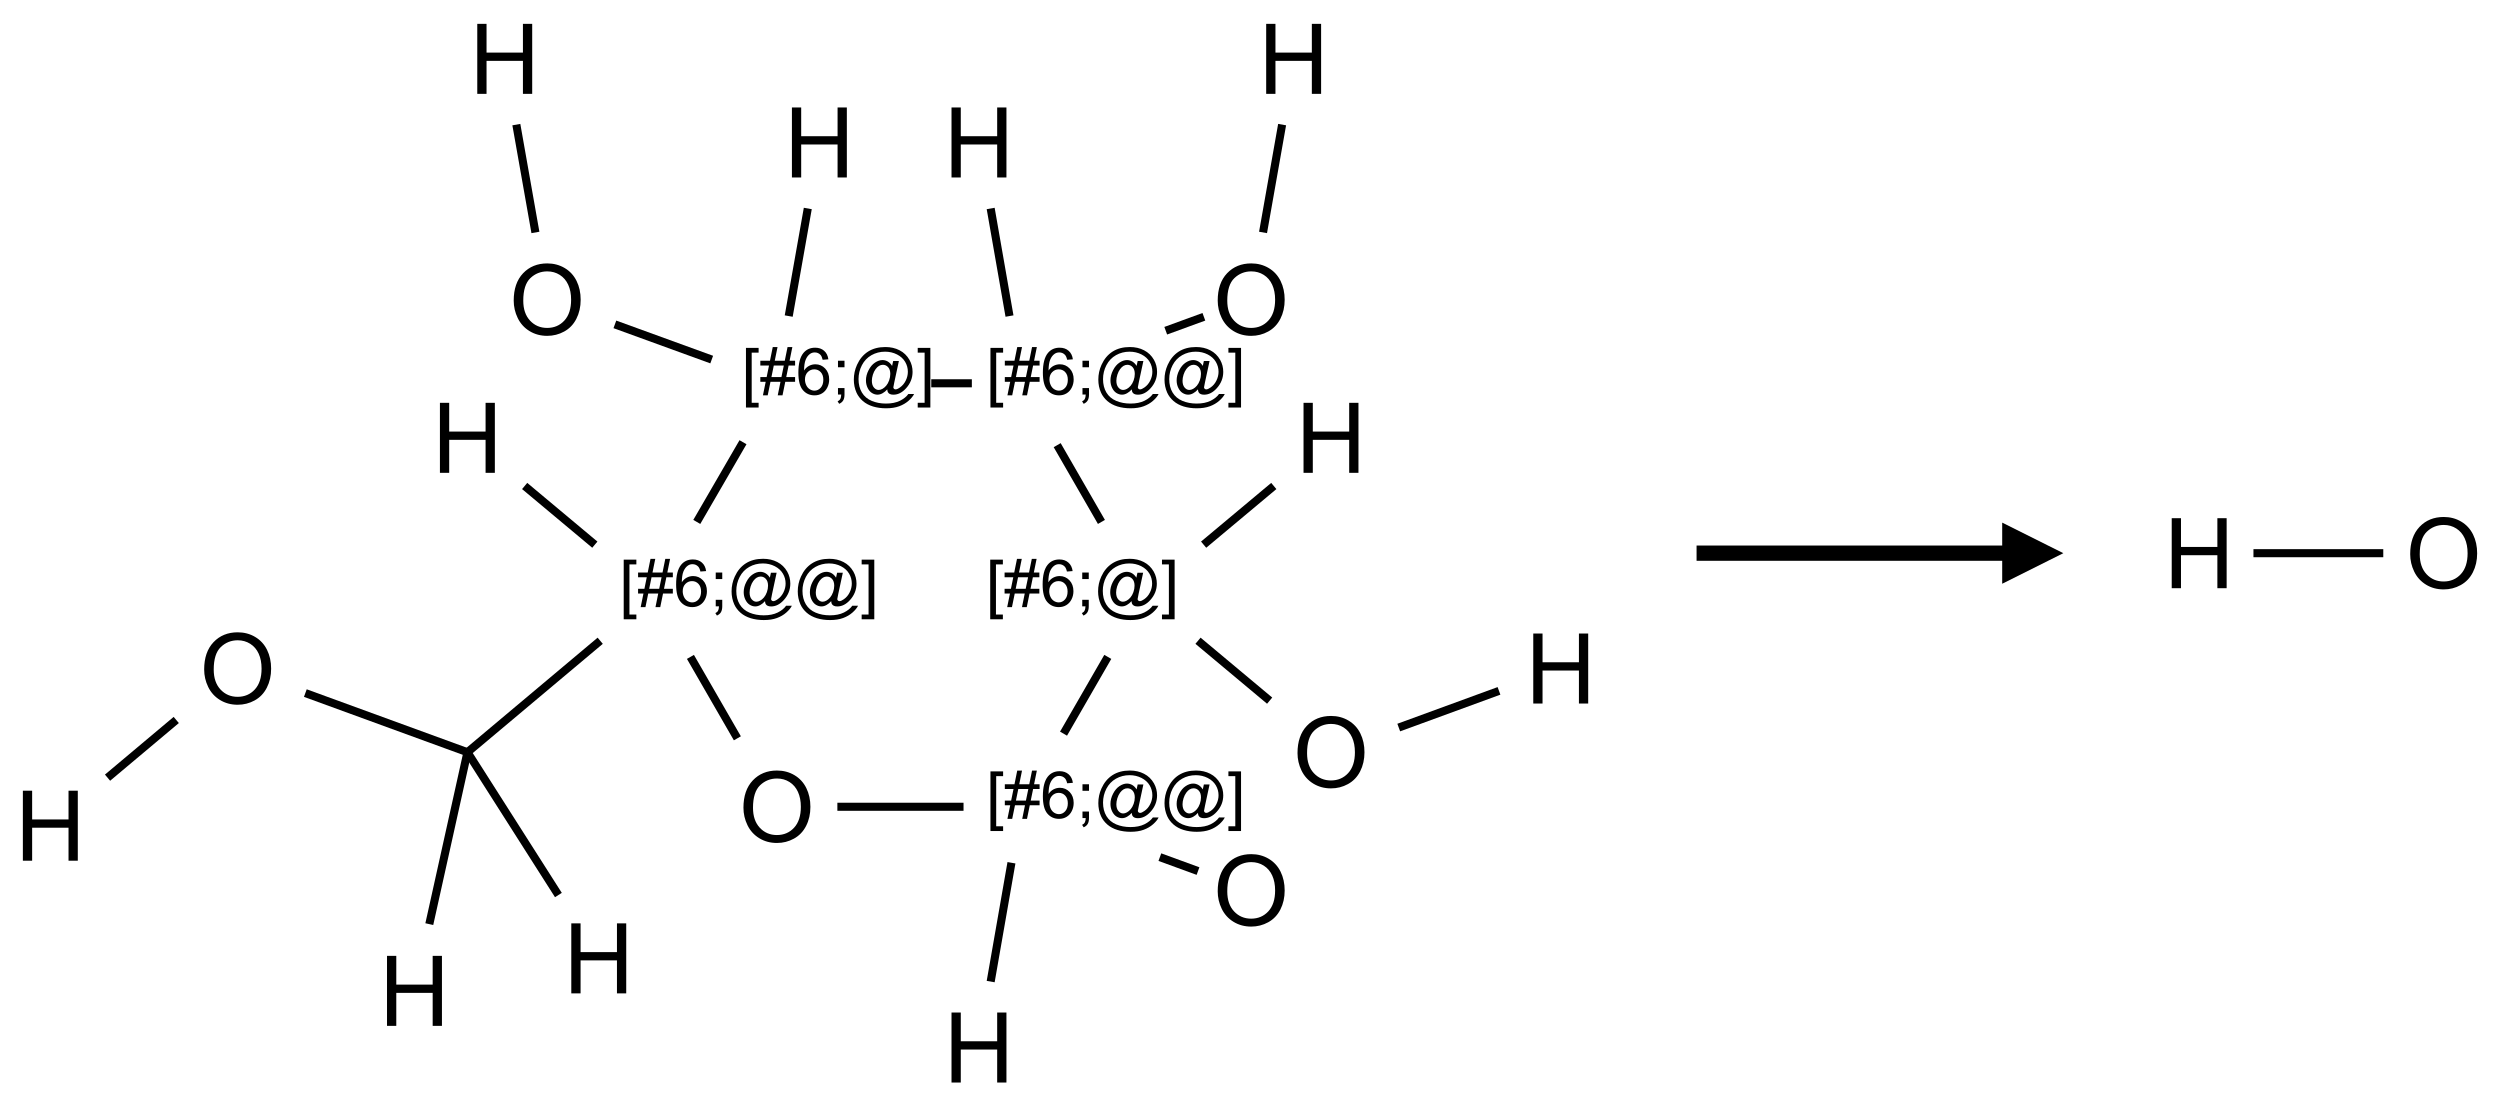 <?xml version="1.0" encoding="UTF-8"?>
<svg xmlns="http://www.w3.org/2000/svg" xmlns:xlink="http://www.w3.org/1999/xlink" width="409" height="181" viewBox="0 0 409 181">
<defs>
<g>
<g id="glyph-0-0">
<path d="M 2 0 L 2 -10 L 10 -10 L 10 0 Z M 2.25 -0.25 L 9.75 -0.25 L 9.75 -9.75 L 2.25 -9.75 Z M 2.25 -0.25 "/>
</g>
<g id="glyph-0-1">
<path d="M 1.281 0 L 1.281 -11.453 L 2.797 -11.453 L 2.797 -6.75 L 8.75 -6.75 L 8.75 -11.453 L 10.266 -11.453 L 10.266 0 L 8.75 0 L 8.75 -5.398 L 2.797 -5.398 L 2.797 0 Z M 1.281 0 "/>
</g>
<g id="glyph-0-2">
<path d="M 0.773 -5.578 C 0.773 -7.48 1.285 -8.969 2.305 -10.043 C 3.324 -11.117 4.645 -11.656 6.258 -11.656 C 7.316 -11.656 8.27 -11.402 9.117 -10.898 C 9.965 -10.395 10.613 -9.688 11.059 -8.785 C 11.504 -7.883 11.727 -6.855 11.727 -5.711 C 11.727 -4.551 11.492 -3.512 11.023 -2.594 C 10.555 -1.676 9.891 -0.984 9.031 -0.512 C 8.172 -0.039 7.246 0.195 6.25 0.195 C 5.172 0.195 4.207 -0.066 3.359 -0.586 C 2.512 -1.105 1.867 -1.816 1.43 -2.719 C 0.992 -3.621 0.773 -4.574 0.773 -5.578 Z M 2.336 -5.555 C 2.336 -4.176 2.707 -3.086 3.449 -2.293 C 4.191 -1.5 5.121 -1.102 6.242 -1.102 C 7.383 -1.102 8.32 -1.504 9.059 -2.305 C 9.797 -3.105 10.164 -4.246 10.164 -5.719 C 10.164 -6.652 10.008 -7.465 9.691 -8.16 C 9.375 -8.855 8.914 -9.395 8.309 -9.777 C 7.703 -10.16 7.02 -10.352 6.266 -10.352 C 5.191 -10.352 4.27 -9.984 3.496 -9.246 C 2.723 -8.508 2.336 -7.277 2.336 -5.555 Z M 2.336 -5.555 "/>
</g>
<g id="glyph-1-0">
<path d="M 1.332 0 L 1.332 -6.668 L 6.668 -6.668 L 6.668 0 Z M 1.5 -0.168 L 6.5 -0.168 L 6.5 -6.5 L 1.5 -6.5 Z M 1.5 -0.168 "/>
</g>
<g id="glyph-1-1">
<path d="M 0.723 2.121 L 0.723 -7.637 L 2.793 -7.637 L 2.793 -6.859 L 1.66 -6.859 L 1.66 1.344 L 2.793 1.344 L 2.793 2.121 Z M 0.723 2.121 "/>
</g>
<g id="glyph-1-2">
<path d="M 0.535 0.129 L 0.988 -2.09 L 0.109 -2.09 L 0.109 -2.863 L 1.145 -2.863 L 1.531 -4.754 L 0.109 -4.754 L 0.109 -5.531 L 1.688 -5.531 L 2.141 -7.766 L 2.922 -7.766 L 2.469 -5.531 L 4.109 -5.531 L 4.562 -7.766 L 5.348 -7.766 L 4.895 -5.531 L 5.797 -5.531 L 5.797 -4.754 L 4.738 -4.754 L 4.348 -2.863 L 5.797 -2.863 L 5.797 -2.09 L 4.191 -2.09 L 3.738 0.129 L 2.957 0.129 L 3.406 -2.09 L 1.77 -2.09 L 1.316 0.129 Z M 1.926 -2.863 L 3.562 -2.863 L 3.953 -4.754 L 2.312 -4.754 Z M 1.926 -2.863 "/>
</g>
<g id="glyph-1-3">
<path d="M 5.309 -5.766 L 4.375 -5.691 C 4.293 -6.059 4.172 -6.328 4.02 -6.496 C 3.766 -6.762 3.453 -6.895 3.082 -6.895 C 2.785 -6.895 2.523 -6.812 2.297 -6.645 C 2 -6.43 1.77 -6.117 1.598 -5.703 C 1.43 -5.289 1.34 -4.703 1.332 -3.938 C 1.559 -4.281 1.836 -4.535 2.16 -4.703 C 2.488 -4.871 2.828 -4.953 3.188 -4.953 C 3.812 -4.953 4.344 -4.723 4.785 -4.262 C 5.223 -3.801 5.441 -3.207 5.441 -2.48 C 5.441 -2 5.34 -1.555 5.133 -1.145 C 4.926 -0.73 4.641 -0.418 4.281 -0.199 C 3.922 0.02 3.512 0.129 3.051 0.129 C 2.27 0.129 1.633 -0.156 1.141 -0.73 C 0.648 -1.305 0.402 -2.254 0.402 -3.574 C 0.402 -5.051 0.672 -6.121 1.219 -6.793 C 1.695 -7.375 2.336 -7.668 3.141 -7.668 C 3.742 -7.668 4.234 -7.5 4.617 -7.16 C 5 -6.824 5.23 -6.359 5.309 -5.766 Z M 1.48 -2.473 C 1.48 -2.152 1.547 -1.844 1.684 -1.547 C 1.82 -1.25 2.016 -1.027 2.262 -0.871 C 2.508 -0.719 2.766 -0.641 3.035 -0.641 C 3.434 -0.641 3.773 -0.801 4.059 -1.121 C 4.344 -1.441 4.484 -1.875 4.484 -2.422 C 4.484 -2.949 4.344 -3.367 4.062 -3.668 C 3.781 -3.973 3.426 -4.125 3 -4.125 C 2.578 -4.125 2.219 -3.973 1.922 -3.668 C 1.625 -3.363 1.48 -2.969 1.48 -2.473 Z M 1.48 -2.473 "/>
</g>
<g id="glyph-1-4">
<path d="M 0.949 -4.465 L 0.949 -5.531 L 2.016 -5.531 L 2.016 -4.465 Z M 0.949 0 L 0.949 -1.066 L 2.016 -1.066 L 2.016 0 C 2.016 0.391 1.945 0.711 1.809 0.949 C 1.668 1.191 1.449 1.379 1.145 1.512 L 0.887 1.109 C 1.082 1.023 1.23 0.895 1.324 0.727 C 1.418 0.559 1.469 0.316 1.48 0 Z M 0.949 0 "/>
</g>
<g id="glyph-1-5">
<path d="M 6.047 -0.848 C 5.82 -0.59 5.57 -0.379 5.289 -0.223 C 5.008 -0.062 4.73 0.016 4.449 0.016 C 4.141 0.016 3.84 -0.074 3.547 -0.254 C 3.254 -0.434 3.02 -0.715 2.836 -1.09 C 2.652 -1.465 2.562 -1.875 2.562 -2.324 C 2.562 -2.875 2.703 -3.43 2.988 -3.98 C 3.27 -4.535 3.621 -4.953 4.043 -5.23 C 4.461 -5.508 4.871 -5.645 5.266 -5.645 C 5.566 -5.645 5.855 -5.566 6.129 -5.41 C 6.402 -5.25 6.641 -5.012 6.84 -4.688 L 7.016 -5.496 L 7.949 -5.496 L 7.199 -2 C 7.094 -1.516 7.043 -1.246 7.043 -1.191 C 7.043 -1.098 7.078 -1.02 7.148 -0.949 C 7.219 -0.883 7.305 -0.848 7.406 -0.848 C 7.59 -0.848 7.832 -0.953 8.129 -1.168 C 8.527 -1.445 8.84 -1.816 9.07 -2.285 C 9.301 -2.75 9.418 -3.234 9.418 -3.73 C 9.418 -4.309 9.27 -4.852 8.973 -5.355 C 8.676 -5.859 8.23 -6.262 7.645 -6.562 C 7.055 -6.863 6.406 -7.016 5.691 -7.016 C 4.879 -7.016 4.137 -6.824 3.465 -6.445 C 2.793 -6.066 2.273 -5.52 1.902 -4.809 C 1.535 -4.098 1.348 -3.34 1.348 -2.527 C 1.348 -1.676 1.535 -0.941 1.902 -0.328 C 2.273 0.285 2.809 0.742 3.508 1.035 C 4.207 1.328 4.984 1.473 5.832 1.473 C 6.742 1.473 7.504 1.32 8.121 1.016 C 8.734 0.711 9.195 0.34 9.5 -0.098 L 10.441 -0.098 C 10.266 0.266 9.961 0.637 9.531 1.016 C 9.102 1.395 8.59 1.695 7.996 1.914 C 7.402 2.133 6.688 2.246 5.848 2.246 C 5.078 2.246 4.367 2.145 3.715 1.949 C 3.066 1.75 2.512 1.453 2.051 1.055 C 1.594 0.656 1.25 0.199 1.016 -0.316 C 0.723 -0.973 0.578 -1.684 0.578 -2.441 C 0.578 -3.289 0.75 -4.098 1.098 -4.863 C 1.523 -5.805 2.125 -6.527 2.902 -7.027 C 3.684 -7.527 4.629 -7.777 5.738 -7.777 C 6.602 -7.777 7.375 -7.602 8.059 -7.246 C 8.746 -6.895 9.285 -6.371 9.684 -5.672 C 10.02 -5.07 10.188 -4.418 10.188 -3.715 C 10.188 -2.707 9.832 -1.812 9.125 -1.031 C 8.492 -0.328 7.801 0.02 7.051 0.02 C 6.812 0.02 6.617 -0.016 6.473 -0.09 C 6.324 -0.16 6.215 -0.266 6.145 -0.402 C 6.102 -0.488 6.066 -0.637 6.047 -0.848 Z M 3.527 -2.262 C 3.527 -1.785 3.641 -1.414 3.863 -1.152 C 4.09 -0.887 4.348 -0.754 4.641 -0.754 C 4.836 -0.754 5.039 -0.812 5.254 -0.93 C 5.469 -1.047 5.676 -1.219 5.871 -1.449 C 6.066 -1.676 6.23 -1.969 6.355 -2.32 C 6.48 -2.672 6.543 -3.027 6.543 -3.379 C 6.543 -3.852 6.426 -4.219 6.191 -4.48 C 5.957 -4.738 5.672 -4.871 5.332 -4.871 C 5.109 -4.871 4.902 -4.812 4.707 -4.699 C 4.512 -4.586 4.32 -4.406 4.137 -4.156 C 3.953 -3.906 3.805 -3.602 3.691 -3.246 C 3.582 -2.887 3.527 -2.559 3.527 -2.262 Z M 3.527 -2.262 "/>
</g>
<g id="glyph-1-6">
<path d="M 2.27 2.121 L 0.203 2.121 L 0.203 1.344 L 1.332 1.344 L 1.332 -6.859 L 0.203 -6.859 L 0.203 -7.637 L 2.27 -7.637 Z M 2.27 2.121 "/>
</g>
</g>
</defs>
<path fill="none" stroke-width="0.033" stroke-linecap="butt" stroke-linejoin="miter" stroke="rgb(0%, 0%, 0%)" stroke-opacity="1" stroke-miterlimit="10" d="M 0.234 2.94 L 0.515 2.704 " transform="matrix(40, 0, 0, 40, 8.234, 9.627)"/>
<path fill="none" stroke-width="0.033" stroke-linecap="butt" stroke-linejoin="miter" stroke="rgb(0%, 0%, 0%)" stroke-opacity="1" stroke-miterlimit="10" d="M 1.043 2.594 L 1.706 2.836 " transform="matrix(40, 0, 0, 40, 8.234, 9.627)"/>
<path fill="none" stroke-width="0.033" stroke-linecap="butt" stroke-linejoin="miter" stroke="rgb(0%, 0%, 0%)" stroke-opacity="1" stroke-miterlimit="10" d="M 1.706 2.836 L 2.078 3.42 " transform="matrix(40, 0, 0, 40, 8.234, 9.627)"/>
<path fill="none" stroke-width="0.033" stroke-linecap="butt" stroke-linejoin="miter" stroke="rgb(0%, 0%, 0%)" stroke-opacity="1" stroke-miterlimit="10" d="M 1.706 2.836 L 1.55 3.539 " transform="matrix(40, 0, 0, 40, 8.234, 9.627)"/>
<path fill="none" stroke-width="0.033" stroke-linecap="butt" stroke-linejoin="miter" stroke="rgb(0%, 0%, 0%)" stroke-opacity="1" stroke-miterlimit="10" d="M 1.706 2.836 L 2.249 2.38 " transform="matrix(40, 0, 0, 40, 8.234, 9.627)"/>
<path fill="none" stroke-width="0.033" stroke-linecap="butt" stroke-linejoin="miter" stroke="rgb(0%, 0%, 0%)" stroke-opacity="1" stroke-miterlimit="10" d="M 2.227 1.987 L 1.94 1.747 " transform="matrix(40, 0, 0, 40, 8.234, 9.627)"/>
<path fill="none" stroke-width="0.033" stroke-linecap="butt" stroke-linejoin="miter" stroke="rgb(0%, 0%, 0%)" stroke-opacity="1" stroke-miterlimit="10" d="M 2.618 2.446 L 2.81 2.779 " transform="matrix(40, 0, 0, 40, 8.234, 9.627)"/>
<path fill="none" stroke-width="0.033" stroke-linecap="butt" stroke-linejoin="miter" stroke="rgb(0%, 0%, 0%)" stroke-opacity="1" stroke-miterlimit="10" d="M 3.219 3.059 L 3.735 3.059 " transform="matrix(40, 0, 0, 40, 8.234, 9.627)"/>
<path fill="none" stroke-width="0.033" stroke-linecap="butt" stroke-linejoin="miter" stroke="rgb(0%, 0%, 0%)" stroke-opacity="1" stroke-miterlimit="10" d="M 3.931 3.288 L 3.846 3.774 " transform="matrix(40, 0, 0, 40, 8.234, 9.627)"/>
<path fill="none" stroke-width="0.033" stroke-linecap="butt" stroke-linejoin="miter" stroke="rgb(0%, 0%, 0%)" stroke-opacity="1" stroke-miterlimit="10" d="M 4.538 3.265 L 4.694 3.322 " transform="matrix(40, 0, 0, 40, 8.234, 9.627)"/>
<path fill="none" stroke-width="0.033" stroke-linecap="butt" stroke-linejoin="miter" stroke="rgb(0%, 0%, 0%)" stroke-opacity="1" stroke-miterlimit="10" d="M 4.144 2.76 L 4.325 2.446 " transform="matrix(40, 0, 0, 40, 8.234, 9.627)"/>
<path fill="none" stroke-width="0.033" stroke-linecap="butt" stroke-linejoin="miter" stroke="rgb(0%, 0%, 0%)" stroke-opacity="1" stroke-miterlimit="10" d="M 4.717 1.987 L 5.004 1.747 " transform="matrix(40, 0, 0, 40, 8.234, 9.627)"/>
<path fill="none" stroke-width="0.033" stroke-linecap="butt" stroke-linejoin="miter" stroke="rgb(0%, 0%, 0%)" stroke-opacity="1" stroke-miterlimit="10" d="M 4.694 2.38 L 4.987 2.625 " transform="matrix(40, 0, 0, 40, 8.234, 9.627)"/>
<path fill="none" stroke-width="0.033" stroke-linecap="butt" stroke-linejoin="miter" stroke="rgb(0%, 0%, 0%)" stroke-opacity="1" stroke-miterlimit="10" d="M 5.515 2.735 L 5.925 2.585 " transform="matrix(40, 0, 0, 40, 8.234, 9.627)"/>
<path fill="none" stroke-width="0.033" stroke-linecap="butt" stroke-linejoin="miter" stroke="rgb(0%, 0%, 0%)" stroke-opacity="1" stroke-miterlimit="10" d="M 4.299 1.894 L 4.118 1.58 " transform="matrix(40, 0, 0, 40, 8.234, 9.627)"/>
<path fill="none" stroke-width="0.033" stroke-linecap="butt" stroke-linejoin="miter" stroke="rgb(0%, 0%, 0%)" stroke-opacity="1" stroke-miterlimit="10" d="M 3.923 1.052 L 3.846 0.612 " transform="matrix(40, 0, 0, 40, 8.234, 9.627)"/>
<path fill="none" stroke-width="0.033" stroke-linecap="butt" stroke-linejoin="miter" stroke="rgb(0%, 0%, 0%)" stroke-opacity="1" stroke-miterlimit="10" d="M 4.562 1.112 L 4.718 1.055 " transform="matrix(40, 0, 0, 40, 8.234, 9.627)"/>
<path fill="none" stroke-width="0.033" stroke-linecap="butt" stroke-linejoin="miter" stroke="rgb(0%, 0%, 0%)" stroke-opacity="1" stroke-miterlimit="10" d="M 4.96 0.71 L 5.038 0.269 " transform="matrix(40, 0, 0, 40, 8.234, 9.627)"/>
<path fill="none" stroke-width="0.033" stroke-linecap="butt" stroke-linejoin="miter" stroke="rgb(0%, 0%, 0%)" stroke-opacity="1" stroke-miterlimit="10" d="M 3.769 1.327 L 3.603 1.327 " transform="matrix(40, 0, 0, 40, 8.234, 9.627)"/>
<path fill="none" stroke-width="0.033" stroke-linecap="butt" stroke-linejoin="miter" stroke="rgb(0%, 0%, 0%)" stroke-opacity="1" stroke-miterlimit="10" d="M 2.833 1.568 L 2.644 1.894 " transform="matrix(40, 0, 0, 40, 8.234, 9.627)"/>
<path fill="none" stroke-width="0.033" stroke-linecap="butt" stroke-linejoin="miter" stroke="rgb(0%, 0%, 0%)" stroke-opacity="1" stroke-miterlimit="10" d="M 3.02 1.052 L 3.098 0.612 " transform="matrix(40, 0, 0, 40, 8.234, 9.627)"/>
<path fill="none" stroke-width="0.033" stroke-linecap="butt" stroke-linejoin="miter" stroke="rgb(0%, 0%, 0%)" stroke-opacity="1" stroke-miterlimit="10" d="M 2.705 1.23 L 2.309 1.086 " transform="matrix(40, 0, 0, 40, 8.234, 9.627)"/>
<path fill="none" stroke-width="0.033" stroke-linecap="butt" stroke-linejoin="miter" stroke="rgb(0%, 0%, 0%)" stroke-opacity="1" stroke-miterlimit="10" d="M 1.984 0.71 L 1.906 0.269 " transform="matrix(40, 0, 0, 40, 8.234, 9.627)"/>
<g fill="rgb(0%, 0%, 0%)" fill-opacity="1">
<use xlink:href="#glyph-0-1" x="2.461" y="140.812"/>
</g>
<g fill="rgb(0%, 0%, 0%)" fill-opacity="1">
<use xlink:href="#glyph-0-2" x="32.629" y="115.102"/>
</g>
<g fill="rgb(0%, 0%, 0%)" fill-opacity="1">
<use xlink:href="#glyph-0-1" x="92.184" y="162.516"/>
</g>
<g fill="rgb(0%, 0%, 0%)" fill-opacity="1">
<use xlink:href="#glyph-0-1" x="62.035" y="167.832"/>
</g>
<g fill="rgb(0%, 0%, 0%)" fill-opacity="1">
<use xlink:href="#glyph-1-1" x="101.316" y="99.195"/>
<use xlink:href="#glyph-1-2" x="104.28" y="99.195"/>
<use xlink:href="#glyph-1-3" x="110.212" y="99.195"/>
<use xlink:href="#glyph-1-4" x="116.145" y="99.195"/>
<use xlink:href="#glyph-1-5" x="119.108" y="99.195"/>
<use xlink:href="#glyph-1-5" x="129.936" y="99.195"/>
<use xlink:href="#glyph-1-6" x="140.764" y="99.195"/>
</g>
<g fill="rgb(0%, 0%, 0%)" fill-opacity="1">
<use xlink:href="#glyph-0-1" x="70.691" y="77.355"/>
</g>
<g fill="rgb(0%, 0%, 0%)" fill-opacity="1">
<use xlink:href="#glyph-0-2" x="120.855" y="137.715"/>
</g>
<g fill="rgb(0%, 0%, 0%)" fill-opacity="1">
<use xlink:href="#glyph-1-1" x="161.316" y="133.836"/>
<use xlink:href="#glyph-1-2" x="164.28" y="133.836"/>
<use xlink:href="#glyph-1-3" x="170.212" y="133.836"/>
<use xlink:href="#glyph-1-4" x="176.145" y="133.836"/>
<use xlink:href="#glyph-1-5" x="179.108" y="133.836"/>
<use xlink:href="#glyph-1-5" x="189.936" y="133.836"/>
<use xlink:href="#glyph-1-6" x="200.764" y="133.836"/>
</g>
<g fill="rgb(0%, 0%, 0%)" fill-opacity="1">
<use xlink:href="#glyph-0-1" x="154.387" y="177.102"/>
</g>
<g fill="rgb(0%, 0%, 0%)" fill-opacity="1">
<use xlink:href="#glyph-0-2" x="198.445" y="151.395"/>
</g>
<g fill="rgb(0%, 0%, 0%)" fill-opacity="1">
<use xlink:href="#glyph-1-1" x="161.277" y="99.195"/>
<use xlink:href="#glyph-1-2" x="164.241" y="99.195"/>
<use xlink:href="#glyph-1-3" x="170.173" y="99.195"/>
<use xlink:href="#glyph-1-4" x="176.105" y="99.195"/>
<use xlink:href="#glyph-1-5" x="179.069" y="99.195"/>
<use xlink:href="#glyph-1-6" x="189.897" y="99.195"/>
</g>
<g fill="rgb(0%, 0%, 0%)" fill-opacity="1">
<use xlink:href="#glyph-0-1" x="211.977" y="77.355"/>
</g>
<g fill="rgb(0%, 0%, 0%)" fill-opacity="1">
<use xlink:href="#glyph-0-2" x="211.5" y="128.785"/>
</g>
<g fill="rgb(0%, 0%, 0%)" fill-opacity="1">
<use xlink:href="#glyph-0-1" x="249.562" y="115.098"/>
</g>
<g fill="rgb(0%, 0%, 0%)" fill-opacity="1">
<use xlink:href="#glyph-1-1" x="161.316" y="64.551"/>
<use xlink:href="#glyph-1-2" x="164.28" y="64.551"/>
<use xlink:href="#glyph-1-3" x="170.212" y="64.551"/>
<use xlink:href="#glyph-1-4" x="176.145" y="64.551"/>
<use xlink:href="#glyph-1-5" x="179.108" y="64.551"/>
<use xlink:href="#glyph-1-5" x="189.936" y="64.551"/>
<use xlink:href="#glyph-1-6" x="200.764" y="64.551"/>
</g>
<g fill="rgb(0%, 0%, 0%)" fill-opacity="1">
<use xlink:href="#glyph-0-1" x="154.387" y="29.035"/>
</g>
<g fill="rgb(0%, 0%, 0%)" fill-opacity="1">
<use xlink:href="#glyph-0-2" x="198.445" y="54.75"/>
</g>
<g fill="rgb(0%, 0%, 0%)" fill-opacity="1">
<use xlink:href="#glyph-0-1" x="205.867" y="15.355"/>
</g>
<g fill="rgb(0%, 0%, 0%)" fill-opacity="1">
<use xlink:href="#glyph-1-1" x="121.316" y="64.551"/>
<use xlink:href="#glyph-1-2" x="124.28" y="64.551"/>
<use xlink:href="#glyph-1-3" x="130.212" y="64.551"/>
<use xlink:href="#glyph-1-4" x="136.145" y="64.551"/>
<use xlink:href="#glyph-1-5" x="139.108" y="64.551"/>
<use xlink:href="#glyph-1-6" x="149.936" y="64.551"/>
</g>
<g fill="rgb(0%, 0%, 0%)" fill-opacity="1">
<use xlink:href="#glyph-0-1" x="128.277" y="29.035"/>
</g>
<g fill="rgb(0%, 0%, 0%)" fill-opacity="1">
<use xlink:href="#glyph-0-2" x="83.27" y="54.75"/>
</g>
<g fill="rgb(0%, 0%, 0%)" fill-opacity="1">
<use xlink:href="#glyph-0-1" x="76.801" y="15.355"/>
</g>
<path fill-rule="nonzero" fill="rgb(0%, 0%, 0%)" fill-opacity="1" d="M 277.559 91.75 L 327.559 91.75 L 327.559 95.5 L 337.559 90.5 L 327.559 85.5 L 327.559 89.25 L 277.559 89.25 "/>
<path fill="none" stroke-width="0.033" stroke-linecap="butt" stroke-linejoin="miter" stroke="rgb(0%, 0%, 0%)" stroke-opacity="1" stroke-miterlimit="10" d="M 0.222 -0 L 0.753 -0 " transform="matrix(40, 0, 0, 40, 359.785, 90.502)"/>
<g fill="rgb(0%, 0%, 0%)" fill-opacity="1">
<use xlink:href="#glyph-0-1" x="354.012" y="96.23"/>
</g>
<g fill="rgb(0%, 0%, 0%)" fill-opacity="1">
<use xlink:href="#glyph-0-2" x="393.535" y="96.234"/>
</g>
</svg>
